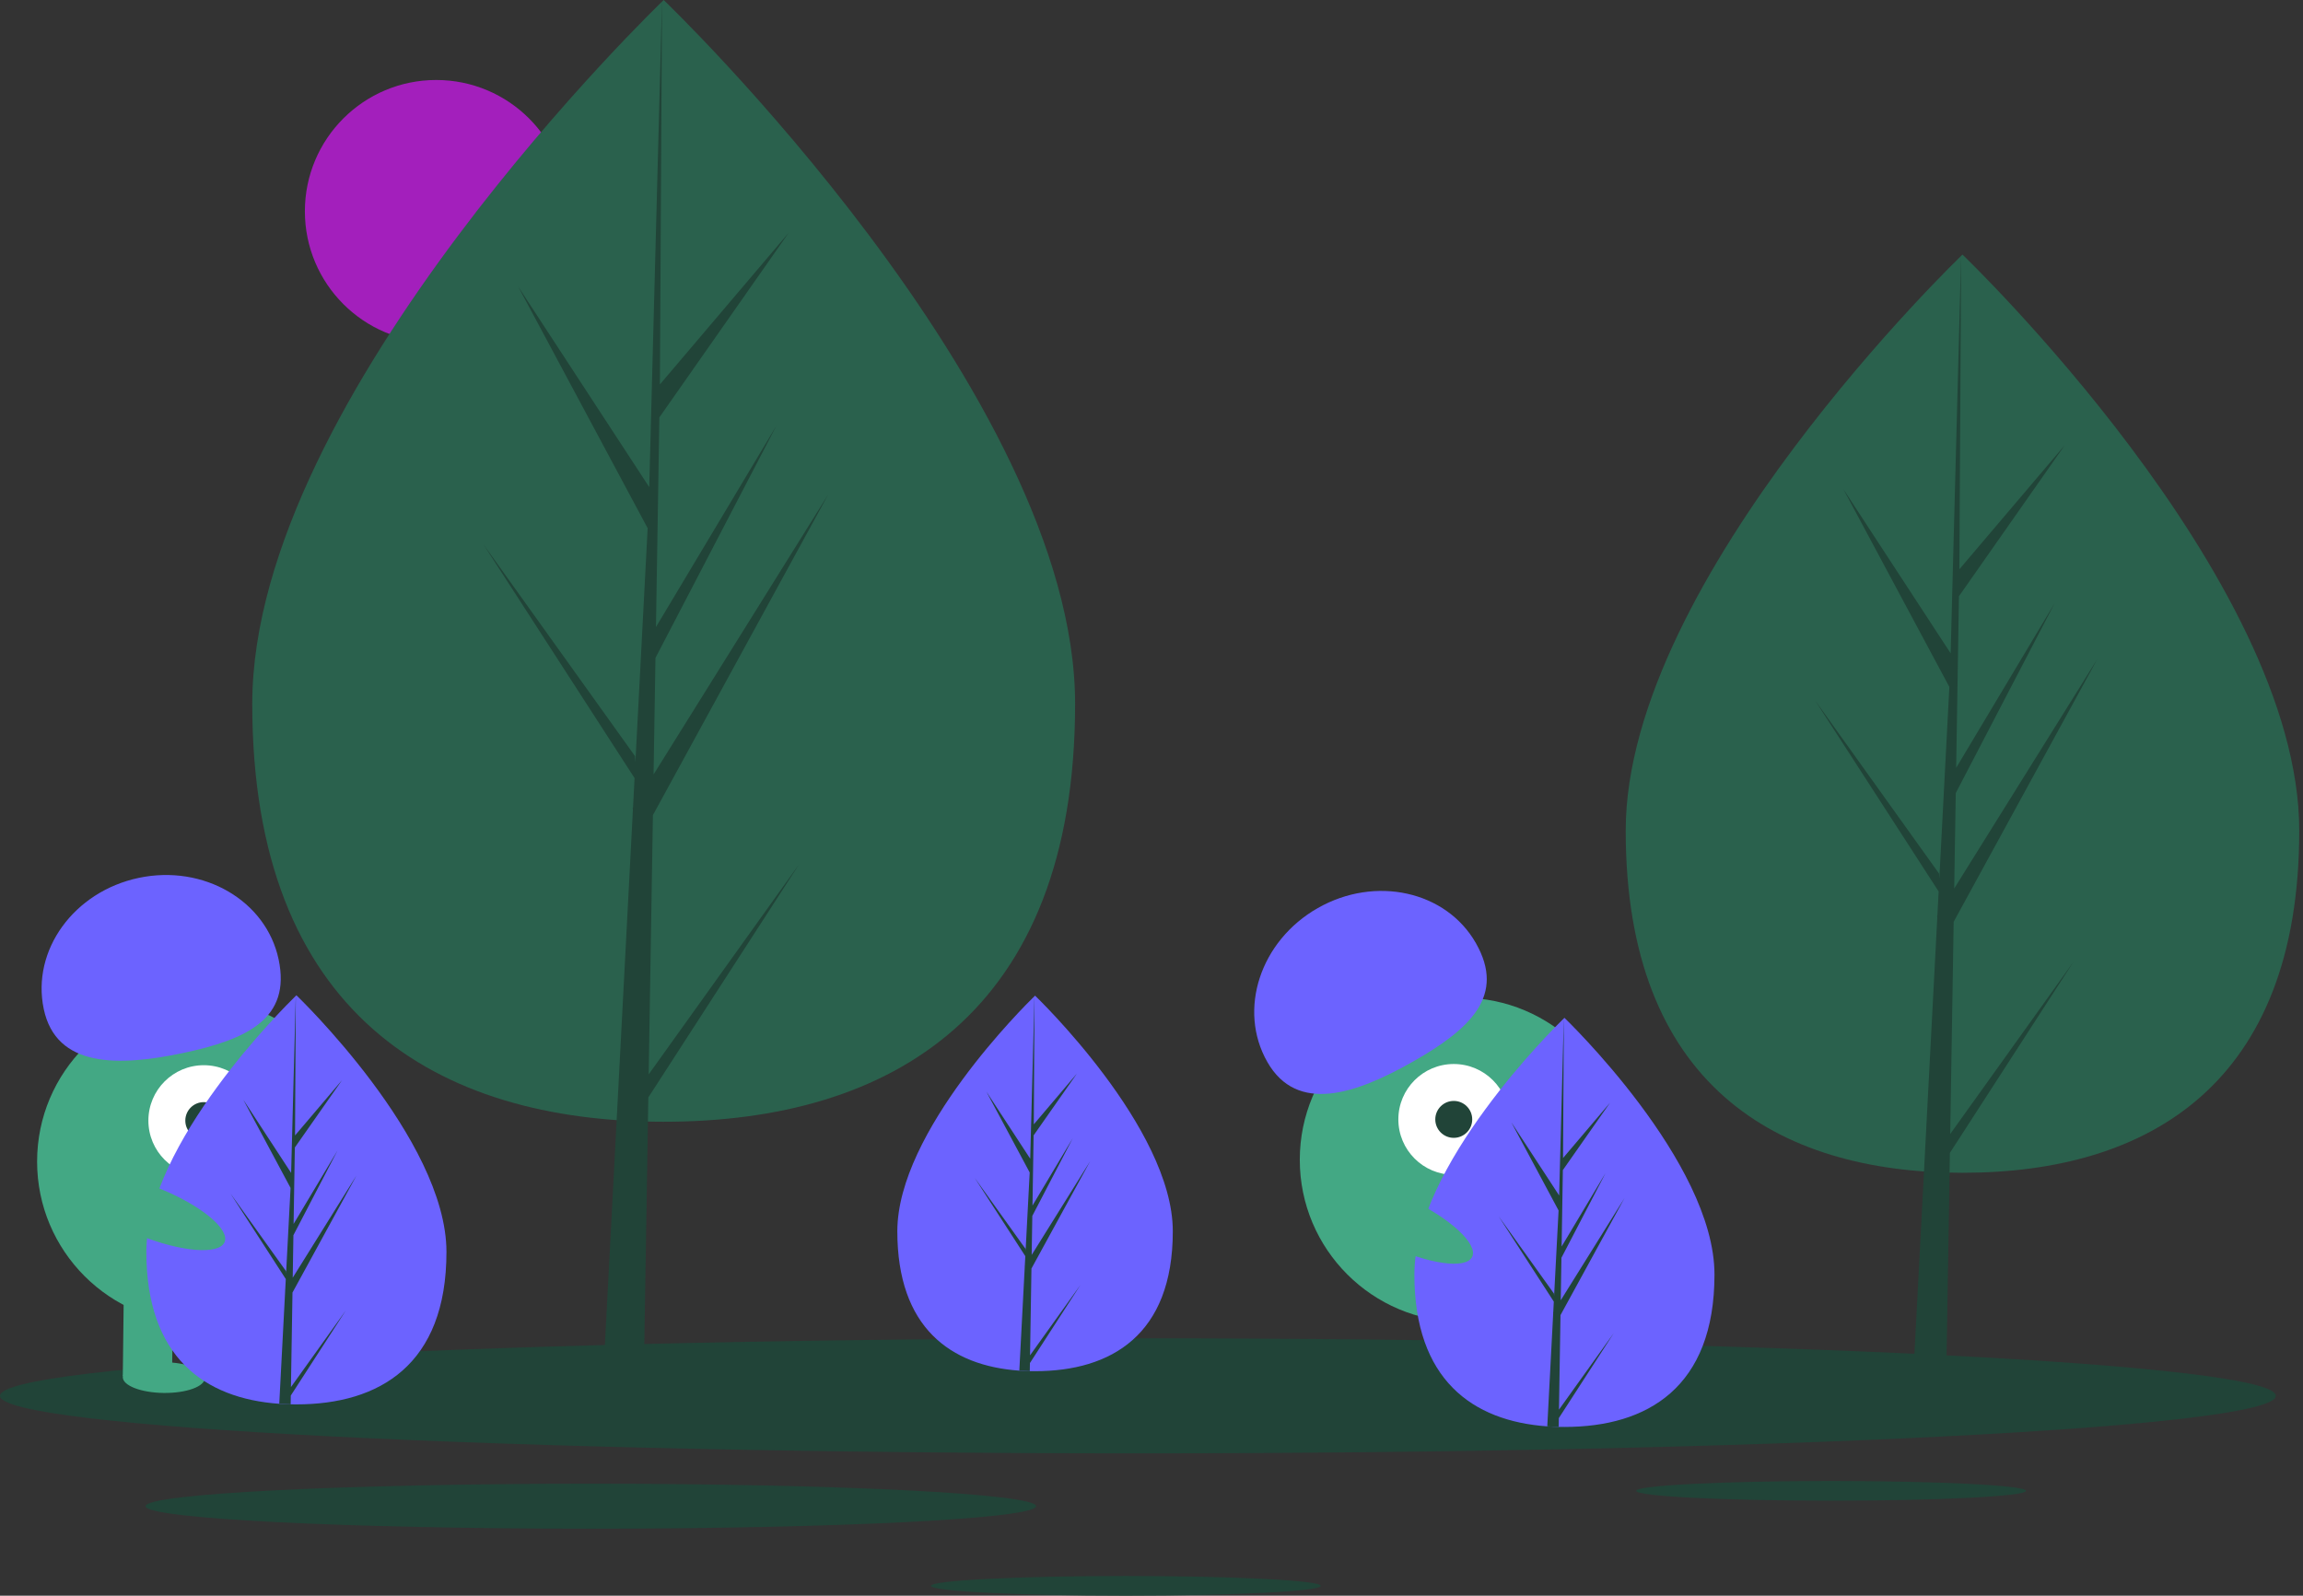 <svg width="404" height="280" viewBox="0 0 404 280" fill="none" xmlns="http://www.w3.org/2000/svg">
<rect x="0" y="0" width="404" height="280" fill="#333333" stroke="none"/>
<g clip-path="url(#clip0_245_8235)">
<path d="M76.52 60.109C89.242 60.109 99.556 49.796 99.556 37.073C99.556 24.351 89.242 14.037 76.52 14.037C63.797 14.037 53.484 24.351 53.484 37.073C53.484 49.796 63.797 60.109 76.52 60.109Z" fill="#A31FBC"/>
<path d="M188.598 123.502C188.598 177.856 156.285 196.835 116.425 196.835C76.565 196.835 44.252 177.856 44.252 123.502C44.252 69.147 116.425 0 116.425 0C116.425 0 188.598 69.147 188.598 123.502Z" fill="#2A614D"/>
<path d="M113.796 188.52L114.535 143.031L145.297 86.753L114.651 135.895L114.984 115.441L136.185 74.725L115.071 110.028L115.669 73.24L138.372 40.825L115.763 67.455L116.136 0L113.79 89.299L113.983 85.615L90.901 50.285L113.613 92.686L111.462 133.772L111.398 132.681L84.789 95.501L111.317 136.534L111.048 141.672L111 141.749L111.022 142.171L105.566 246.408H112.856L113.731 192.568L140.194 151.636L113.796 188.52Z" fill="#214438"/>
<path d="M403.342 145.764C403.342 190.256 376.892 205.79 344.265 205.79C311.638 205.79 285.188 190.256 285.188 145.764C285.188 101.272 344.265 44.672 344.265 44.672C344.265 44.672 403.342 101.272 403.342 145.764Z" fill="#2A614D"/>
<path d="M342.113 198.985L342.718 161.749L367.898 115.683L342.813 155.908L343.085 139.165L360.439 105.837L343.157 134.734L343.646 104.622L362.229 78.089L343.723 99.887L344.029 44.672L342.108 117.767L342.266 114.752L323.372 85.832L341.962 120.54L340.202 154.17L340.149 153.278L318.369 122.844L340.084 156.431L339.863 160.637L339.824 160.7L339.842 161.045L335.376 246.368H341.343L342.059 202.297L363.721 168.793L342.113 198.985Z" fill="#214438"/>
<path d="M199.618 255.02C309.864 255.02 399.236 250.502 399.236 244.929C399.236 239.356 309.864 234.838 199.618 234.838C89.372 234.838 0 239.356 0 244.929C0 250.502 89.372 255.02 199.618 255.02Z" fill="#214438"/>
<path d="M321.223 263.329C340.106 263.329 355.413 262.555 355.413 261.6C355.413 260.646 340.106 259.872 321.223 259.872C302.34 259.872 287.033 260.646 287.033 261.6C287.033 262.555 302.34 263.329 321.223 263.329Z" fill="#214438"/>
<path d="M197.504 280C216.386 280 231.694 279.226 231.694 278.272C231.694 277.317 216.386 276.543 197.504 276.543C178.621 276.543 163.314 277.317 163.314 278.272C163.314 279.226 178.621 280 197.504 280Z" fill="#214438"/>
<path d="M103.642 268.242C146.781 268.242 181.753 266.474 181.753 264.293C181.753 262.113 146.781 260.345 103.642 260.345C60.502 260.345 25.53 262.113 25.53 264.293C25.53 266.474 60.502 268.242 103.642 268.242Z" fill="#214438"/>
<path d="M34.944 232.256C50.648 232.256 63.379 219.525 63.379 203.821C63.379 188.117 50.648 175.386 34.944 175.386C19.24 175.386 6.509 188.117 6.509 203.821C6.509 219.525 19.24 232.256 34.944 232.256Z" fill="#43A884"/>
<path d="M30.362 226.085L21.724 225.983L21.542 241.459L30.18 241.561L30.362 226.085Z" fill="#43A884"/>
<path d="M47.638 226.288L39 226.186L38.818 241.662L47.456 241.764L47.638 226.288Z" fill="#43A884"/>
<path d="M35.936 241.808C35.954 240.318 32.745 239.071 28.77 239.024C24.794 238.977 21.557 240.148 21.54 241.639C21.522 243.13 24.731 244.376 28.706 244.423C32.681 244.47 35.919 243.299 35.936 241.808Z" fill="#43A884"/>
<path d="M53.216 241.652C53.234 240.161 50.025 238.915 46.05 238.868C42.075 238.821 38.837 239.992 38.82 241.483C38.802 242.973 42.011 244.22 45.986 244.267C49.962 244.314 53.199 243.143 53.216 241.652Z" fill="#43A884"/>
<path d="M35.748 206.349C41.116 206.349 45.467 201.998 45.467 196.631C45.467 191.264 41.116 186.913 35.748 186.913C30.381 186.913 26.03 191.264 26.03 196.631C26.03 201.998 30.381 206.349 35.748 206.349Z" fill="white"/>
<path d="M35.749 199.871C37.538 199.871 38.988 198.42 38.988 196.631C38.988 194.842 37.538 193.392 35.749 193.392C33.96 193.392 32.509 194.842 32.509 196.631C32.509 198.42 33.96 199.871 35.749 199.871Z" fill="#214438"/>
<path d="M7.675 177.054C5.5 166.745 12.961 156.443 24.34 154.042C35.718 151.642 46.706 158.053 48.88 168.362C51.055 178.671 43.489 182.374 32.11 184.774C20.732 187.175 9.849 187.363 7.675 177.054Z" fill="#6C63FF"/>
<path d="M78.319 219.684C78.319 239.508 66.535 246.43 51.997 246.43C51.66 246.43 51.324 246.426 50.988 246.418C50.315 246.404 49.648 246.372 48.988 246.327C35.868 245.398 25.675 238.121 25.675 219.684C25.675 200.604 50.056 176.529 51.888 174.747L51.891 174.744C51.962 174.675 51.997 174.642 51.997 174.642C51.997 174.642 78.319 199.86 78.319 219.684Z" fill="#6C63FF"/>
<path d="M51.038 243.397L60.666 229.945L51.014 244.874L50.989 246.418C50.315 246.404 49.648 246.372 48.989 246.327L50.026 226.494L50.018 226.34L50.036 226.311L50.134 224.438L40.459 209.472L50.164 223.033L50.187 223.43L50.971 208.445L42.688 192.98L51.072 205.815L51.888 174.747L51.892 174.642V174.744L51.755 199.243L60.002 189.531L51.722 201.353L51.503 214.77L59.203 201.894L51.471 216.744L51.349 224.203L62.528 206.282L51.308 226.806L51.038 243.397Z" fill="#214438"/>
<path d="M256.449 231.948C272.153 231.948 284.884 219.218 284.884 203.513C284.884 187.809 272.153 175.078 256.449 175.078C240.745 175.078 228.014 187.809 228.014 203.513C228.014 219.218 240.745 231.948 256.449 231.948Z" fill="#43A884"/>
<path d="M258.876 226.114L250.619 228.651L255.165 243.446L263.423 240.908L258.876 226.114Z" fill="#43A884"/>
<path d="M275.39 221.04L267.133 223.578L271.679 238.372L279.937 235.834L275.39 221.04Z" fill="#43A884"/>
<path d="M262.892 244.083C266.693 242.915 269.418 240.813 268.98 239.388C268.543 237.963 265.107 237.755 261.306 238.923C257.506 240.091 254.78 242.193 255.218 243.618C255.656 245.043 259.092 245.251 262.892 244.083Z" fill="#43A884"/>
<path d="M279.301 238.664C283.101 237.496 285.827 235.394 285.389 233.969C284.951 232.544 281.515 232.335 277.715 233.503C273.915 234.671 271.189 236.773 271.627 238.198C272.065 239.623 275.501 239.832 279.301 238.664Z" fill="#43A884"/>
<path d="M255.022 206.139C260.39 206.139 264.741 201.788 264.741 196.421C264.741 191.054 260.39 186.703 255.022 186.703C249.655 186.703 245.304 191.054 245.304 196.421C245.304 201.788 249.655 206.139 255.022 206.139Z" fill="white"/>
<path d="M255.023 199.66C256.812 199.66 258.262 198.21 258.262 196.421C258.262 194.632 256.812 193.181 255.023 193.181C253.234 193.181 251.783 194.632 251.783 196.421C251.783 198.21 253.234 199.66 255.023 199.66Z" fill="#214438"/>
<path d="M222.315 186.339C217.1 177.185 221.063 165.097 231.167 159.341C241.272 153.584 253.691 156.339 258.906 165.493C264.121 174.648 258.046 180.482 247.941 186.239C237.837 191.995 227.531 195.494 222.315 186.339Z" fill="#6C63FF"/>
<path d="M205.737 216.054C205.737 234.251 194.919 240.605 181.574 240.605C181.265 240.605 180.956 240.602 180.648 240.595C180.03 240.582 179.417 240.552 178.812 240.511C166.769 239.659 157.412 232.978 157.412 216.054C157.412 198.54 179.793 176.44 181.474 174.804L181.477 174.801C181.542 174.738 181.574 174.707 181.574 174.707C181.574 174.707 205.737 197.857 205.737 216.054Z" fill="#6C63FF"/>
<path d="M180.694 237.821L189.531 225.473L180.672 239.177L180.648 240.595C180.03 240.582 179.417 240.552 178.812 240.511L179.765 222.305L179.757 222.163L179.774 222.137L179.863 220.418L170.982 206.679L179.891 219.128L179.912 219.493L180.632 205.737L173.028 191.541L180.725 203.323L181.474 174.804L181.477 174.707V174.801L181.352 197.29L188.922 188.375L181.321 199.227L181.121 211.543L188.188 199.723L181.091 213.356L180.979 220.203L191.24 203.751L180.941 222.592L180.694 237.821Z" fill="#214438"/>
<path d="M300.76 223.643C300.76 243.467 288.976 250.389 274.438 250.389C274.101 250.389 273.765 250.385 273.429 250.378C272.756 250.363 272.088 250.331 271.429 250.286C258.309 249.358 248.116 242.08 248.116 223.643C248.116 204.564 272.497 180.488 274.329 178.707L274.332 178.703C274.403 178.635 274.438 178.601 274.438 178.601C274.438 178.601 300.76 203.82 300.76 223.643Z" fill="#6C63FF"/>
<path d="M273.479 247.356L283.106 233.904L273.455 248.833L273.429 250.378C272.756 250.363 272.088 250.331 271.429 250.286L272.467 230.453L272.459 230.299L272.476 230.27L272.574 228.397L262.899 213.431L272.605 226.992L272.627 227.39L273.411 212.404L265.128 196.94L273.512 209.774L274.329 178.707L274.332 178.601V178.703L274.196 203.202L282.442 193.49L274.162 205.313L273.944 218.73L281.643 205.853L273.912 220.704L273.79 228.163L284.968 210.241L273.748 230.766L273.479 247.356Z" fill="#214438"/>
<path d="M258.255 220.535C259.311 218.308 254.416 213.775 247.322 210.41C240.227 207.045 233.619 206.123 232.563 208.35C231.507 210.577 236.402 215.111 243.496 218.475C250.591 221.84 257.198 222.763 258.255 220.535Z" fill="#43A884"/>
<path d="M39.405 217.933C40.322 215.645 35.157 211.422 27.869 208.5C20.58 205.579 13.928 205.066 13.011 207.354C12.094 209.642 17.259 213.865 24.547 216.786C31.836 219.707 38.488 220.221 39.405 217.933Z" fill="#43A884"/>
</g>
<defs>
<clipPath id="clip0_245_8235">
<rect width="403.342" height="280" fill="white"/>
</clipPath>
</defs>
</svg>

